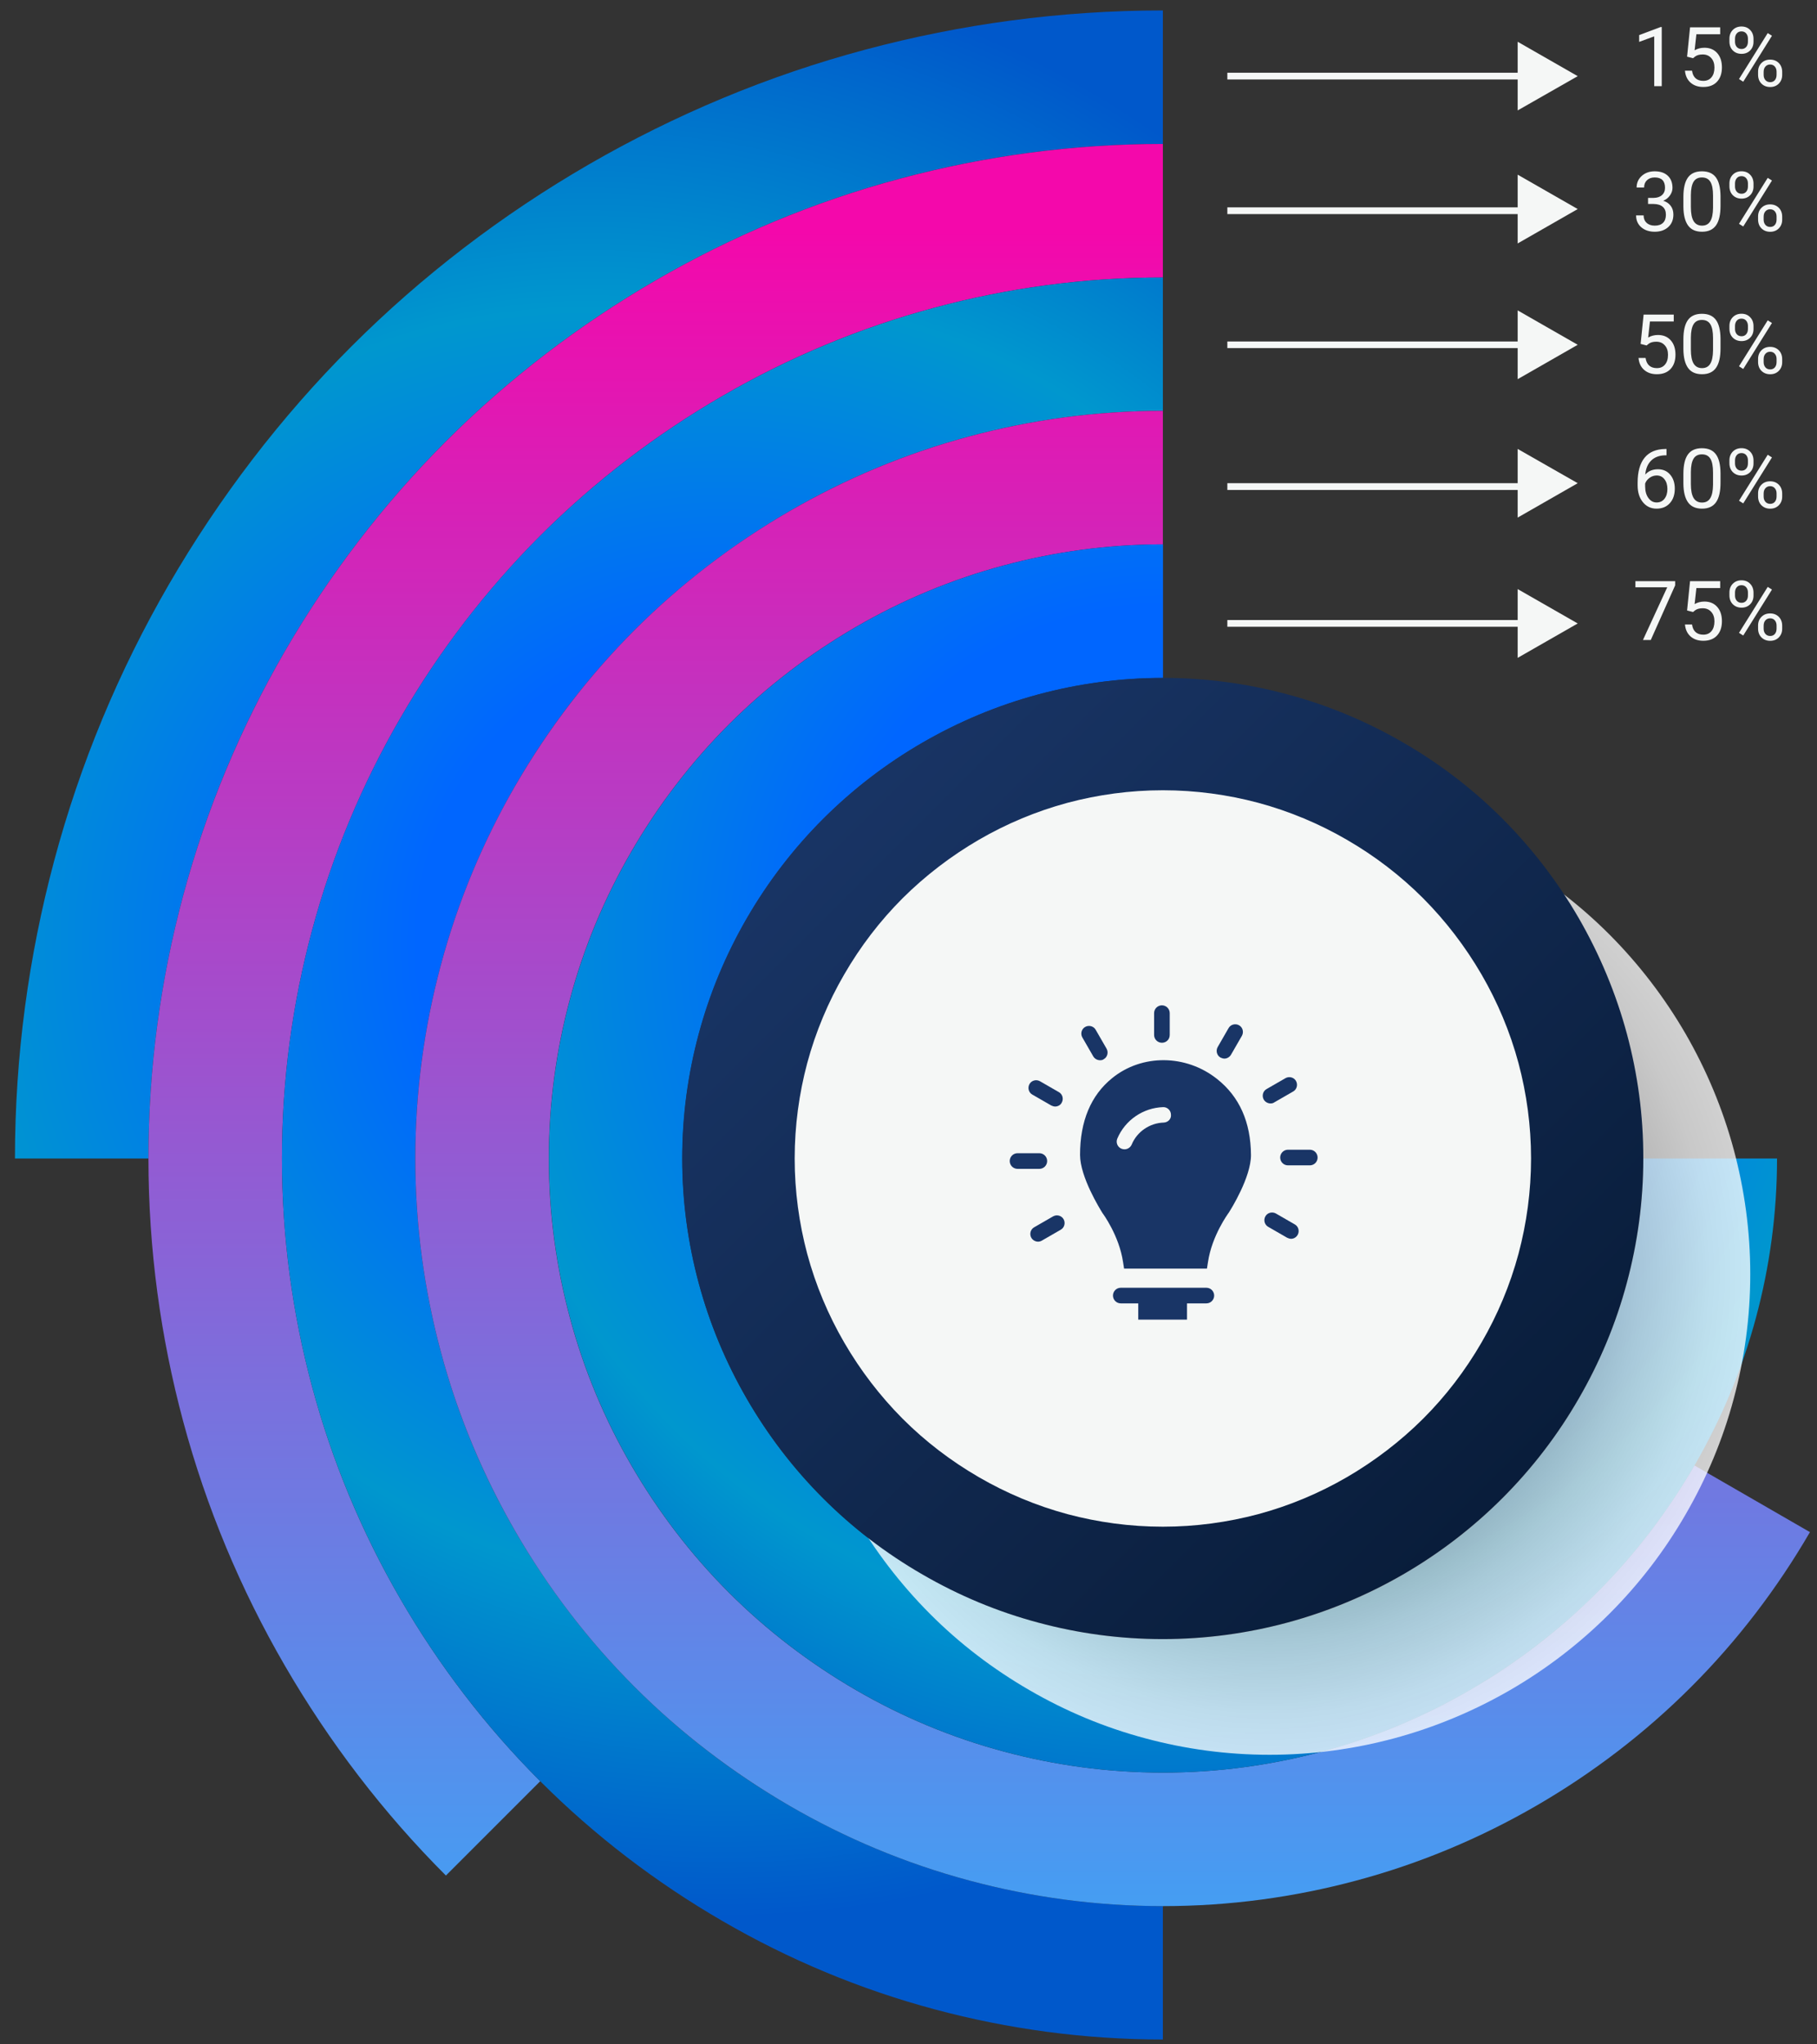 <svg width="120" height="135" viewBox="0 0 120 135" fill="none" xmlns="http://www.w3.org/2000/svg">
<rect x="0" y="0" width="120" height="135" fill="#333333" stroke="none"/>
<path d="M76.799 0.69C70.01 0.69 63.441 1.598 57.179 3.269C50.699 4.997 44.575 7.576 38.898 10.853C33.147 14.178 27.859 18.225 23.195 22.889C18.532 27.553 14.484 32.849 11.151 38.599C7.866 44.269 5.295 50.401 3.567 56.881C1.896 63.142 0.988 69.712 0.988 76.501H9.804C9.804 70.507 10.607 64.7 12.092 59.16C13.624 53.442 15.904 48.024 18.807 43.02C21.752 37.942 25.328 33.271 29.448 29.15C33.569 25.03 38.24 21.453 43.318 18.509C48.33 15.605 53.74 13.326 59.458 11.793C64.99 10.309 70.805 9.506 76.799 9.506V0.69Z" fill="url(#paint0_radial_479_2637)"/>
<path d="M59.458 11.794C53.74 13.326 48.322 15.606 43.318 18.509C38.241 21.453 33.569 25.03 29.449 29.151C25.328 33.271 21.752 37.943 18.807 43.02C15.904 48.032 13.625 53.442 12.092 59.16C10.607 64.692 9.804 70.507 9.804 76.501C9.804 82.495 10.607 88.302 12.092 93.841C13.625 99.56 15.904 104.978 18.807 109.982C21.752 115.059 25.328 119.731 29.449 123.851L35.678 117.622C32.093 114.037 28.994 109.99 26.439 105.578C23.917 101.23 21.938 96.526 20.608 91.554C19.318 86.753 18.621 81.7 18.621 76.501C18.621 71.294 19.318 66.249 20.608 61.447C21.938 56.484 23.917 51.779 26.439 47.424C28.994 43.012 32.101 38.964 35.678 35.38C39.263 31.795 43.31 28.696 47.722 26.141C52.069 23.619 56.774 21.64 61.745 20.31C66.547 19.02 71.6 18.323 76.799 18.323V9.506C70.805 9.506 64.998 10.309 59.458 11.794Z" fill="url(#paint1_linear_479_2637)"/>
<path d="M29.116 63.727C30.243 59.509 31.922 55.527 34.063 51.828C36.229 48.089 38.865 44.65 41.907 41.609C44.948 38.567 48.387 35.939 52.126 33.766C55.816 31.624 59.807 29.945 64.024 28.818C68.104 27.723 72.386 27.131 76.799 27.131V18.323C71.592 18.323 66.547 19.02 61.745 20.31C56.782 21.64 52.077 23.619 47.722 26.142C43.31 28.696 39.262 31.803 35.677 35.38C32.093 38.965 28.994 43.012 26.439 47.424C23.917 51.771 21.938 56.475 20.608 61.447C19.318 66.249 18.621 71.294 18.621 76.501C18.621 81.708 19.318 86.753 20.608 91.554C21.938 96.518 23.917 101.222 26.439 105.578C28.994 109.99 32.101 114.037 35.677 117.622C39.262 121.207 43.31 124.305 47.722 126.86C52.069 129.383 56.773 131.362 61.745 132.692C66.555 133.981 71.6 134.679 76.799 134.679V125.871C72.378 125.871 68.104 125.279 64.024 124.184C59.807 123.056 55.824 121.377 52.126 119.236C48.387 117.071 44.948 114.435 41.907 111.393C38.865 108.352 36.237 104.913 34.063 101.174C31.922 97.483 30.243 93.493 29.116 89.275C28.021 85.195 27.429 80.913 27.429 76.501C27.429 72.081 28.021 67.806 29.116 63.727Z" fill="url(#paint2_radial_479_2637)"/>
<path d="M111.902 96.769C110.118 99.843 107.96 102.666 105.462 105.164C102.964 107.662 100.141 109.828 97.067 111.604C94.034 113.364 90.757 114.743 87.294 115.667C83.944 116.568 80.432 117.054 76.799 117.054C73.173 117.054 69.653 116.568 66.304 115.667C62.84 114.743 59.564 113.364 56.53 111.604C53.456 109.82 50.634 107.662 48.136 105.164C45.638 102.666 43.48 99.843 41.696 96.769C39.936 93.736 38.557 90.459 37.632 86.996C36.732 83.646 36.245 80.126 36.245 76.501C36.245 72.875 36.732 69.355 37.632 66.005C38.557 62.542 39.936 59.266 41.696 56.232C43.48 53.158 45.638 50.336 48.136 47.837C50.634 45.339 53.456 43.182 56.53 41.398C59.564 39.638 62.84 38.259 66.304 37.334C69.653 36.434 73.173 35.947 76.799 35.947V27.131C72.379 27.131 68.104 27.723 64.025 28.818C59.807 29.945 55.825 31.624 52.126 33.765C48.387 35.931 44.948 38.567 41.907 41.608C38.865 44.65 36.237 48.089 34.063 51.828C31.922 55.518 30.243 59.509 29.116 63.726C28.021 67.806 27.429 72.088 27.429 76.501C27.429 80.921 28.021 85.195 29.116 89.275C30.243 93.493 31.922 97.475 34.063 101.174C36.229 104.913 38.865 108.352 41.907 111.393C44.948 114.435 48.387 117.062 52.126 119.236C55.816 121.377 59.807 123.056 64.025 124.184C68.104 125.279 72.387 125.871 76.799 125.871C81.219 125.871 85.493 125.279 89.573 124.184C93.791 123.056 97.773 121.377 101.472 119.236C105.211 117.071 108.65 114.435 111.691 111.393C114.733 108.352 117.361 104.913 119.534 101.174L111.902 96.769Z" fill="url(#paint3_linear_479_2637)"/>
<path d="M108.536 76.501C108.536 79.34 108.155 82.089 107.449 84.717C106.719 87.426 105.641 89.989 104.27 92.365C102.875 94.774 101.18 96.98 99.233 98.935C97.278 100.89 95.072 102.585 92.663 103.98C90.287 105.359 87.724 106.437 85.015 107.159C82.395 107.865 79.646 108.246 76.799 108.246C73.96 108.246 71.211 107.865 68.583 107.159C65.874 106.429 63.311 105.351 60.934 103.98C58.525 102.585 56.319 100.89 54.365 98.943C52.41 96.997 50.715 94.774 49.328 92.374C47.949 89.997 46.87 87.434 46.148 84.725C45.443 82.105 45.062 79.356 45.062 76.509C45.062 73.67 45.443 70.921 46.148 68.293C46.878 65.584 47.957 63.021 49.328 60.644C50.723 58.236 52.418 56.029 54.373 54.075C56.327 52.12 58.533 50.425 60.942 49.038C63.319 47.659 65.882 46.58 68.591 45.859C71.211 45.153 73.96 44.772 76.807 44.772V35.947C73.181 35.947 69.661 36.434 66.312 37.334C62.848 38.259 59.572 39.638 56.538 41.398C53.464 43.182 50.642 45.34 48.144 47.838C45.646 50.336 43.488 53.158 41.704 56.232C39.944 59.266 38.565 62.542 37.64 66.006C36.74 69.355 36.253 72.867 36.253 76.501C36.253 80.126 36.74 83.646 37.64 86.996C38.565 90.459 39.944 93.736 41.704 96.769C43.488 99.843 45.646 102.666 48.144 105.164C50.642 107.662 53.464 109.82 56.538 111.604C59.572 113.364 62.848 114.743 66.312 115.667C69.661 116.568 73.181 117.054 76.807 117.054C80.433 117.054 83.953 116.568 87.302 115.667C90.766 114.743 94.042 113.364 97.076 111.604C100.15 109.82 102.972 107.662 105.47 105.164C107.968 102.666 110.126 99.843 111.91 96.769C113.67 93.736 115.049 90.459 115.974 86.996C116.874 83.646 117.361 80.134 117.361 76.501H108.536Z" fill="url(#paint4_radial_479_2637)"/>
<path opacity="0.77" d="M114.505 75.925C113.776 73.216 112.697 70.653 111.326 68.276C109.931 65.868 108.236 63.661 106.289 61.707C104.335 59.752 102.129 58.057 99.72 56.67C97.343 55.291 94.78 54.212 92.071 53.491C89.451 52.785 86.702 52.404 83.855 52.404C81.016 52.404 78.267 52.785 75.639 53.491C72.93 54.221 70.367 55.299 67.991 56.67C65.582 58.065 63.376 59.76 61.421 61.707C59.466 63.661 57.771 65.868 56.384 68.276C55.005 70.653 53.927 73.216 53.205 75.925C52.499 78.545 52.118 81.294 52.118 84.141C52.118 86.98 52.499 89.729 53.205 92.357C53.935 95.066 55.013 97.629 56.384 100.006C57.779 102.414 59.474 104.621 61.421 106.575C63.367 108.53 65.59 110.225 67.991 111.612C70.367 112.991 72.93 114.07 75.639 114.791C78.259 115.497 81.008 115.878 83.855 115.878C86.694 115.878 89.443 115.497 92.071 114.791C94.78 114.061 97.343 112.983 99.72 111.612C102.129 110.217 104.335 108.522 106.289 106.567C108.244 104.612 109.939 102.406 111.326 99.998C112.705 97.621 113.784 95.058 114.505 92.349C115.211 89.729 115.592 86.98 115.592 84.133C115.592 81.302 115.211 78.553 114.505 75.925Z" fill="url(#paint5_radial_479_2637)"/>
<path d="M107.449 68.285C106.719 65.576 105.64 63.013 104.27 60.636C102.875 58.227 101.18 56.021 99.233 54.067C97.278 52.112 95.072 50.417 92.663 49.03C90.287 47.651 87.724 46.572 85.015 45.85C82.395 45.145 79.646 44.764 76.799 44.764C73.96 44.764 71.21 45.145 68.583 45.85C65.874 46.581 63.311 47.659 60.934 49.03C58.525 50.425 56.319 52.12 54.365 54.067C52.41 56.021 50.715 58.227 49.32 60.636C47.941 63.013 46.862 65.576 46.14 68.285C45.435 70.904 45.053 73.654 45.053 76.501C45.053 79.34 45.435 82.089 46.14 84.717C46.87 87.426 47.949 89.989 49.32 92.365C50.715 94.774 52.41 96.98 54.356 98.935C56.303 100.89 58.517 102.585 60.926 103.972C63.303 105.351 65.865 106.429 68.575 107.151C71.194 107.857 73.944 108.238 76.791 108.238C79.629 108.238 82.379 107.857 85.007 107.151C87.716 106.421 90.279 105.343 92.655 103.972C95.064 102.577 97.27 100.882 99.225 98.927C101.18 96.972 102.875 94.766 104.262 92.357C105.64 89.981 106.719 87.418 107.441 84.709C108.147 82.089 108.528 79.34 108.528 76.493C108.536 73.662 108.155 70.913 107.449 68.285Z" fill="url(#paint6_linear_479_2637)"/>
<path d="M100.287 70.207C99.728 68.13 98.9 66.167 97.846 64.351C96.775 62.51 95.478 60.814 93.985 59.314C92.485 57.813 90.798 56.524 88.949 55.453C87.132 54.399 85.169 53.572 83.093 53.012C81.081 52.477 78.972 52.185 76.799 52.185C74.625 52.185 72.516 52.477 70.505 53.012C68.429 53.572 66.466 54.399 64.649 55.453C62.808 56.524 61.113 57.822 59.612 59.314C58.112 60.814 56.822 62.501 55.752 64.351C54.697 66.167 53.87 68.13 53.31 70.207C52.775 72.218 52.483 74.327 52.483 76.501C52.483 78.674 52.775 80.783 53.31 82.794C53.87 84.871 54.697 86.834 55.752 88.65C56.822 90.492 58.12 92.187 59.612 93.687C61.113 95.188 62.8 96.477 64.649 97.548C66.466 98.602 68.429 99.43 70.505 99.989C72.516 100.524 74.625 100.816 76.799 100.816C78.972 100.816 81.081 100.524 83.093 99.989C85.169 99.43 87.132 98.602 88.949 97.548C90.79 96.477 92.485 95.179 93.985 93.687C95.486 92.187 96.775 90.5 97.846 88.65C98.9 86.834 99.728 84.871 100.287 82.794C100.823 80.783 101.115 78.674 101.115 76.501C101.115 74.327 100.823 72.218 100.287 70.207Z" fill="#F5F7F6"/>
<path d="M100.231 7.292L104.197 5.029L100.231 2.758V4.802H81.057V5.248H100.231V7.292Z" fill="#F5F7F6"/>
<path d="M100.231 13.692H81.057V14.138H100.231V16.076L104.197 13.805L100.231 11.534V13.692Z" fill="#F5F7F6"/>
<path d="M100.231 22.549H81.057V22.987H100.231V25.039L104.197 22.768L100.231 20.497V22.549Z" fill="#F5F7F6"/>
<path d="M100.231 31.908H81.057V32.355H100.231V34.179L104.197 31.908L100.231 29.645V31.908Z" fill="#F5F7F6"/>
<path d="M100.231 40.944H81.057V41.39H100.231V43.442L104.197 41.171L100.231 38.9V40.944Z" fill="#F5F7F6"/>
<path d="M110.632 38.654L109.023 42.261H108.506L110.109 38.782H108.007V38.377H110.632V38.654ZM111.419 40.313L111.616 38.377H113.606V38.833H112.035L111.918 39.892C112.108 39.78 112.324 39.724 112.566 39.724C112.92 39.724 113.201 39.841 113.409 40.076C113.617 40.309 113.721 40.625 113.721 41.023C113.721 41.423 113.612 41.739 113.395 41.97C113.18 42.199 112.879 42.314 112.491 42.314C112.148 42.314 111.868 42.219 111.651 42.029C111.434 41.838 111.31 41.575 111.28 41.239H111.747C111.777 41.461 111.856 41.629 111.984 41.743C112.112 41.855 112.281 41.911 112.491 41.911C112.721 41.911 112.9 41.833 113.03 41.677C113.162 41.52 113.227 41.304 113.227 41.028C113.227 40.769 113.156 40.561 113.014 40.404C112.873 40.246 112.686 40.167 112.451 40.167C112.236 40.167 112.067 40.214 111.944 40.308L111.814 40.415L111.419 40.313ZM114.217 39.124C114.217 38.891 114.291 38.699 114.438 38.548C114.588 38.397 114.779 38.321 115.012 38.321C115.248 38.321 115.44 38.397 115.585 38.55C115.733 38.702 115.807 38.898 115.807 39.14V39.329C115.807 39.564 115.732 39.756 115.583 39.905C115.435 40.053 115.247 40.127 115.017 40.127C114.786 40.127 114.595 40.053 114.444 39.905C114.293 39.756 114.217 39.558 114.217 39.31V39.124ZM114.585 39.329C114.585 39.468 114.624 39.583 114.702 39.673C114.781 39.762 114.886 39.807 115.017 39.807C115.144 39.807 115.245 39.763 115.321 39.676C115.4 39.589 115.439 39.47 115.439 39.319V39.124C115.439 38.985 115.4 38.87 115.324 38.78C115.248 38.689 115.144 38.644 115.012 38.644C114.88 38.644 114.776 38.689 114.7 38.78C114.623 38.87 114.585 38.989 114.585 39.135V39.329ZM116.108 41.309C116.108 41.075 116.182 40.884 116.33 40.735C116.479 40.584 116.67 40.508 116.903 40.508C117.136 40.508 117.327 40.583 117.477 40.732C117.626 40.882 117.701 41.08 117.701 41.327V41.517C117.701 41.749 117.626 41.941 117.477 42.093C117.329 42.242 117.14 42.317 116.908 42.317C116.677 42.317 116.486 42.243 116.335 42.095C116.184 41.946 116.108 41.748 116.108 41.501V41.309ZM116.476 41.517C116.476 41.657 116.515 41.773 116.594 41.863C116.672 41.952 116.777 41.997 116.908 41.997C117.037 41.997 117.139 41.953 117.215 41.866C117.292 41.777 117.33 41.657 117.33 41.506V41.309C117.33 41.168 117.291 41.053 117.213 40.964C117.136 40.875 117.033 40.831 116.903 40.831C116.777 40.831 116.674 40.875 116.594 40.964C116.515 41.051 116.476 41.17 116.476 41.319V41.517ZM115.129 41.967L114.849 41.791L116.746 38.756L117.026 38.932L115.129 41.967Z" fill="#F5F7F6"/>
<path d="M110.061 29.649V30.067H109.97C109.586 30.075 109.28 30.188 109.053 30.409C108.825 30.629 108.694 30.94 108.658 31.34C108.863 31.105 109.142 30.988 109.496 30.988C109.833 30.988 110.103 31.107 110.304 31.345C110.507 31.584 110.608 31.891 110.608 32.268C110.608 32.668 110.499 32.988 110.28 33.228C110.063 33.468 109.771 33.589 109.405 33.589C109.033 33.589 108.732 33.446 108.501 33.162C108.269 32.875 108.154 32.507 108.154 32.057V31.868C108.154 31.153 108.306 30.607 108.61 30.23C108.916 29.851 109.37 29.658 109.973 29.649H110.061ZM109.413 31.398C109.244 31.398 109.088 31.449 108.946 31.551C108.804 31.652 108.705 31.779 108.65 31.932V32.113C108.65 32.434 108.722 32.691 108.866 32.887C109.01 33.083 109.19 33.18 109.405 33.18C109.627 33.18 109.801 33.099 109.928 32.935C110.056 32.771 110.12 32.557 110.12 32.292C110.12 32.025 110.055 31.81 109.925 31.647C109.797 31.481 109.626 31.398 109.413 31.398ZM113.628 31.879C113.628 32.457 113.529 32.886 113.331 33.167C113.134 33.448 112.825 33.589 112.406 33.589C111.991 33.589 111.685 33.452 111.486 33.178C111.286 32.902 111.183 32.491 111.176 31.945V31.287C111.176 30.716 111.275 30.291 111.472 30.014C111.67 29.737 111.979 29.598 112.4 29.598C112.818 29.598 113.126 29.732 113.323 30.001C113.521 30.267 113.622 30.68 113.628 31.238V31.879ZM113.134 31.204C113.134 30.786 113.075 30.482 112.958 30.291C112.841 30.099 112.655 30.003 112.4 30.003C112.148 30.003 111.964 30.099 111.848 30.289C111.733 30.479 111.673 30.772 111.67 31.166V31.956C111.67 32.376 111.73 32.686 111.851 32.887C111.974 33.086 112.159 33.186 112.406 33.186C112.649 33.186 112.83 33.092 112.947 32.903C113.066 32.715 113.129 32.417 113.134 32.012V31.204ZM114.217 30.398C114.217 30.165 114.291 29.973 114.438 29.822C114.588 29.671 114.779 29.595 115.012 29.595C115.248 29.595 115.44 29.672 115.585 29.825C115.733 29.976 115.807 30.172 115.807 30.414V30.604C115.807 30.838 115.732 31.03 115.583 31.18C115.435 31.327 115.247 31.401 115.017 31.401C114.786 31.401 114.595 31.327 114.444 31.18C114.293 31.03 114.217 30.832 114.217 30.585V30.398ZM114.585 30.604C114.585 30.742 114.624 30.857 114.702 30.948C114.781 31.037 114.886 31.081 115.017 31.081C115.144 31.081 115.245 31.038 115.321 30.95C115.4 30.863 115.439 30.744 115.439 30.593V30.398C115.439 30.259 115.4 30.145 115.324 30.054C115.248 29.963 115.144 29.918 115.012 29.918C114.88 29.918 114.776 29.963 114.7 30.054C114.623 30.145 114.585 30.263 114.585 30.409V30.604ZM116.108 32.583C116.108 32.35 116.182 32.159 116.33 32.009C116.479 31.858 116.67 31.783 116.903 31.783C117.136 31.783 117.327 31.857 117.477 32.007C117.626 32.156 117.701 32.354 117.701 32.602V32.791C117.701 33.024 117.626 33.216 117.477 33.367C117.329 33.517 117.14 33.591 116.908 33.591C116.677 33.591 116.486 33.517 116.335 33.37C116.184 33.22 116.108 33.022 116.108 32.775V32.583ZM116.476 32.791C116.476 32.931 116.515 33.047 116.594 33.138C116.672 33.227 116.777 33.271 116.908 33.271C117.037 33.271 117.139 33.227 117.215 33.14C117.292 33.051 117.33 32.931 117.33 32.78V32.583C117.33 32.442 117.291 32.328 117.213 32.239C117.136 32.15 117.033 32.105 116.903 32.105C116.777 32.105 116.674 32.15 116.594 32.239C116.515 32.326 116.476 32.444 116.476 32.593V32.791ZM115.129 33.242L114.849 33.066L116.746 30.03L117.026 30.206L115.129 33.242Z" fill="#F5F7F6"/>
<path d="M108.351 22.711L108.549 20.774H110.539V21.23H108.967L108.85 22.29C109.04 22.177 109.256 22.121 109.498 22.121C109.852 22.121 110.133 22.239 110.341 22.474C110.549 22.706 110.653 23.022 110.653 23.421C110.653 23.821 110.545 24.136 110.328 24.367C110.113 24.597 109.811 24.712 109.424 24.712C109.08 24.712 108.8 24.616 108.583 24.426C108.366 24.236 108.243 23.973 108.213 23.637H108.679C108.71 23.859 108.789 24.027 108.917 24.141C109.045 24.253 109.214 24.309 109.424 24.309C109.653 24.309 109.833 24.23 109.962 24.074C110.094 23.918 110.16 23.701 110.16 23.426C110.16 23.166 110.089 22.958 109.946 22.802C109.806 22.643 109.618 22.564 109.384 22.564C109.168 22.564 108.999 22.611 108.877 22.706L108.746 22.812L108.351 22.711ZM113.628 23.002C113.628 23.58 113.529 24.009 113.331 24.29C113.134 24.571 112.825 24.712 112.406 24.712C111.991 24.712 111.685 24.575 111.486 24.301C111.286 24.025 111.183 23.614 111.176 23.068V22.41C111.176 21.839 111.275 21.415 111.472 21.137C111.67 20.86 111.979 20.721 112.4 20.721C112.818 20.721 113.126 20.855 113.323 21.124C113.521 21.391 113.622 21.803 113.628 22.361V23.002ZM113.134 22.327C113.134 21.909 113.075 21.605 112.958 21.415C112.841 21.223 112.655 21.127 112.4 21.127C112.148 21.127 111.964 21.222 111.848 21.412C111.733 21.602 111.673 21.895 111.67 22.29V23.079C111.67 23.499 111.73 23.809 111.851 24.01C111.974 24.209 112.159 24.309 112.406 24.309C112.649 24.309 112.83 24.215 112.947 24.026C113.066 23.837 113.129 23.541 113.134 23.135V22.327ZM114.217 21.521C114.217 21.288 114.291 21.096 114.438 20.945C114.588 20.794 114.779 20.718 115.012 20.718C115.248 20.718 115.44 20.795 115.585 20.948C115.733 21.099 115.807 21.295 115.807 21.537V21.727C115.807 21.961 115.732 22.154 115.583 22.303C115.435 22.45 115.247 22.524 115.017 22.524C114.786 22.524 114.595 22.45 114.444 22.303C114.293 22.154 114.217 21.955 114.217 21.708V21.521ZM114.585 21.727C114.585 21.865 114.624 21.98 114.702 22.071C114.781 22.16 114.886 22.204 115.017 22.204C115.144 22.204 115.245 22.161 115.321 22.073C115.4 21.986 115.439 21.867 115.439 21.716V21.521C115.439 21.383 115.4 21.268 115.324 21.177C115.248 21.087 115.144 21.041 115.012 21.041C114.88 21.041 114.776 21.087 114.7 21.177C114.623 21.268 114.585 21.386 114.585 21.532V21.727ZM116.108 23.706C116.108 23.473 116.182 23.282 116.33 23.132C116.479 22.981 116.67 22.906 116.903 22.906C117.136 22.906 117.327 22.98 117.477 23.13C117.626 23.279 117.701 23.477 117.701 23.725V23.914C117.701 24.147 117.626 24.339 117.477 24.49C117.329 24.64 117.14 24.714 116.908 24.714C116.677 24.714 116.486 24.64 116.335 24.493C116.184 24.343 116.108 24.145 116.108 23.898V23.706ZM116.476 23.914C116.476 24.055 116.515 24.17 116.594 24.261C116.672 24.35 116.777 24.394 116.908 24.394C117.037 24.394 117.139 24.351 117.215 24.263C117.292 24.174 117.33 24.055 117.33 23.903V23.706C117.33 23.565 117.291 23.451 117.213 23.362C117.136 23.273 117.033 23.228 116.903 23.228C116.777 23.228 116.674 23.273 116.594 23.362C116.515 23.449 116.476 23.567 116.476 23.717V23.914ZM115.129 24.365L114.849 24.189L116.746 21.153L117.026 21.329L115.129 24.365Z" fill="#F5F7F6"/>
<path d="M108.842 13.068H109.213C109.446 13.064 109.629 13.003 109.762 12.883C109.896 12.764 109.962 12.603 109.962 12.401C109.962 11.945 109.736 11.718 109.282 11.718C109.069 11.718 108.898 11.779 108.77 11.902C108.644 12.023 108.581 12.184 108.581 12.385H108.087C108.087 12.077 108.199 11.822 108.423 11.619C108.649 11.415 108.935 11.312 109.282 11.312C109.649 11.312 109.936 11.409 110.144 11.603C110.352 11.797 110.456 12.066 110.456 12.411C110.456 12.58 110.401 12.744 110.291 12.902C110.182 13.06 110.034 13.179 109.845 13.257C110.058 13.325 110.223 13.437 110.339 13.593C110.456 13.749 110.515 13.941 110.515 14.166C110.515 14.515 110.401 14.792 110.173 14.996C109.946 15.201 109.649 15.303 109.285 15.303C108.92 15.303 108.623 15.204 108.394 15.007C108.166 14.809 108.052 14.549 108.052 14.225H108.549C108.549 14.43 108.615 14.593 108.749 14.716C108.882 14.839 109.061 14.9 109.285 14.9C109.523 14.9 109.705 14.838 109.832 14.713C109.958 14.589 110.021 14.41 110.021 14.177C110.021 13.951 109.952 13.778 109.813 13.657C109.674 13.536 109.474 13.474 109.213 13.47H108.842V13.068ZM113.628 13.593C113.628 14.171 113.529 14.6 113.331 14.881C113.134 15.162 112.825 15.303 112.406 15.303C111.991 15.303 111.685 15.166 111.486 14.892C111.286 14.616 111.183 14.206 111.176 13.66V13.001C111.176 12.43 111.275 12.006 111.472 11.729C111.67 11.451 111.979 11.312 112.4 11.312C112.818 11.312 113.126 11.447 113.323 11.715C113.521 11.982 113.622 12.394 113.628 12.953V13.593ZM113.134 12.918C113.134 12.5 113.075 12.196 112.958 12.006C112.841 11.814 112.655 11.718 112.4 11.718C112.148 11.718 111.964 11.813 111.848 12.003C111.733 12.194 111.673 12.486 111.67 12.881V13.67C111.67 14.09 111.73 14.4 111.851 14.601C111.974 14.8 112.159 14.9 112.406 14.9C112.649 14.9 112.83 14.806 112.947 14.617C113.066 14.429 113.129 14.132 113.134 13.726V12.918ZM114.217 12.113C114.217 11.88 114.291 11.688 114.438 11.536C114.588 11.385 114.779 11.31 115.012 11.31C115.248 11.31 115.44 11.386 115.585 11.539C115.733 11.69 115.807 11.887 115.807 12.129V12.318C115.807 12.553 115.732 12.745 115.583 12.894C115.435 13.042 115.247 13.116 115.017 13.116C114.786 13.116 114.595 13.042 114.444 12.894C114.293 12.745 114.217 12.546 114.217 12.299V12.113ZM114.585 12.318C114.585 12.457 114.624 12.571 114.702 12.662C114.781 12.751 114.886 12.795 115.017 12.795C115.144 12.795 115.245 12.752 115.321 12.665C115.4 12.578 115.439 12.459 115.439 12.307V12.113C115.439 11.974 115.4 11.859 115.324 11.768C115.248 11.678 115.144 11.632 115.012 11.632C114.88 11.632 114.776 11.678 114.7 11.768C114.623 11.859 114.585 11.977 114.585 12.123V12.318ZM116.108 14.297C116.108 14.064 116.182 13.873 116.33 13.724C116.479 13.573 116.67 13.497 116.903 13.497C117.136 13.497 117.327 13.572 117.477 13.721C117.626 13.87 117.701 14.069 117.701 14.316V14.505C117.701 14.738 117.626 14.93 117.477 15.082C117.329 15.231 117.14 15.306 116.908 15.306C116.677 15.306 116.486 15.232 116.335 15.084C116.184 14.935 116.108 14.736 116.108 14.489V14.297ZM116.476 14.505C116.476 14.646 116.515 14.761 116.594 14.852C116.672 14.941 116.777 14.985 116.908 14.985C117.037 14.985 117.139 14.942 117.215 14.855C117.292 14.766 117.33 14.646 117.33 14.495V14.297C117.33 14.157 117.291 14.042 117.213 13.953C117.136 13.864 117.033 13.82 116.903 13.82C116.777 13.82 116.674 13.864 116.594 13.953C116.515 14.04 116.476 14.159 116.476 14.308V14.505ZM115.129 14.956L114.849 14.78L116.746 11.745L117.026 11.921L115.129 14.956Z" fill="#F5F7F6"/>
<path d="M109.746 5.69H109.25V2.401L108.255 2.766V2.318L109.669 1.787H109.746V5.69ZM111.419 3.743L111.616 1.806H113.606V2.262H112.035L111.918 3.321C112.108 3.209 112.324 3.153 112.566 3.153C112.92 3.153 113.201 3.271 113.409 3.505C113.617 3.738 113.721 4.054 113.721 4.452C113.721 4.852 113.612 5.168 113.395 5.399C113.18 5.629 112.879 5.743 112.491 5.743C112.148 5.743 111.868 5.648 111.651 5.458C111.434 5.268 111.31 5.004 111.28 4.668H111.747C111.777 4.891 111.856 5.059 111.984 5.172C112.112 5.284 112.281 5.34 112.491 5.34C112.721 5.34 112.9 5.262 113.03 5.106C113.162 4.949 113.227 4.733 113.227 4.458C113.227 4.198 113.156 3.99 113.014 3.833C112.873 3.675 112.686 3.596 112.451 3.596C112.236 3.596 112.067 3.643 111.944 3.737L111.814 3.844L111.419 3.743ZM114.217 2.553C114.217 2.32 114.291 2.128 114.438 1.977C114.588 1.826 114.779 1.75 115.012 1.75C115.248 1.75 115.44 1.827 115.585 1.98C115.733 2.131 115.807 2.327 115.807 2.569V2.758C115.807 2.993 115.732 3.185 115.583 3.335C115.435 3.482 115.247 3.556 115.017 3.556C114.786 3.556 114.595 3.482 114.444 3.335C114.293 3.185 114.217 2.987 114.217 2.74V2.553ZM114.585 2.758C114.585 2.897 114.624 3.012 114.702 3.103C114.781 3.191 114.886 3.236 115.017 3.236C115.144 3.236 115.245 3.192 115.321 3.105C115.4 3.018 115.439 2.899 115.439 2.748V2.553C115.439 2.414 115.4 2.3 115.324 2.209C115.248 2.118 115.144 2.073 115.012 2.073C114.88 2.073 114.776 2.118 114.7 2.209C114.623 2.3 114.585 2.418 114.585 2.564V2.758ZM116.108 4.738C116.108 4.505 116.182 4.314 116.33 4.164C116.479 4.013 116.67 3.937 116.903 3.937C117.136 3.937 117.327 4.012 117.477 4.161C117.626 4.311 117.701 4.509 117.701 4.756V4.946C117.701 5.179 117.626 5.371 117.477 5.522C117.329 5.671 117.14 5.746 116.908 5.746C116.677 5.746 116.486 5.672 116.335 5.525C116.184 5.375 116.108 5.177 116.108 4.93V4.738ZM116.476 4.946C116.476 5.086 116.515 5.202 116.594 5.292C116.672 5.381 116.777 5.426 116.908 5.426C117.037 5.426 117.139 5.382 117.215 5.295C117.292 5.206 117.33 5.086 117.33 4.935V4.738C117.33 4.597 117.291 4.482 117.213 4.394C117.136 4.305 117.033 4.26 116.903 4.26C116.777 4.26 116.674 4.305 116.594 4.394C116.515 4.481 116.476 4.599 116.476 4.748V4.946ZM115.129 5.397L114.849 5.22L116.746 2.185L117.026 2.361L115.129 5.397Z" fill="#F5F7F6"/>
<path d="M80.377 71.249C78.326 69.619 75.419 69.592 73.449 71.195C72.037 72.336 71.33 74.048 71.33 76.262C71.33 77.729 72.648 79.834 72.811 80.106C72.825 80.119 73.911 81.586 74.169 83.339L74.237 83.773H79.711L79.779 83.339C80.037 81.586 81.124 80.119 81.151 80.079C81.3 79.848 82.618 77.742 82.618 76.275C82.605 74.102 81.857 72.418 80.377 71.249ZM76.859 74.129C75.935 74.156 75.093 74.727 74.74 75.582C74.658 75.773 74.468 75.895 74.264 75.895C74.196 75.895 74.129 75.881 74.061 75.854C73.802 75.746 73.68 75.447 73.789 75.189C74.305 73.966 75.5 73.151 76.818 73.11C77.09 73.097 77.334 73.328 77.334 73.613C77.361 73.885 77.144 74.115 76.859 74.129Z" fill="#193566"/>
<path d="M79.671 86.069H74.02C73.735 86.069 73.504 85.838 73.504 85.553C73.504 85.267 73.735 85.037 74.02 85.037H79.671C79.956 85.037 80.187 85.267 80.187 85.553C80.187 85.838 79.956 86.069 79.671 86.069Z" fill="#193566"/>
<path d="M78.394 85.797H75.174V87.142H78.394V85.797Z" fill="#193566"/>
<path d="M76.736 68.859C76.451 68.859 76.22 68.628 76.22 68.343V66.903C76.22 66.618 76.451 66.387 76.736 66.387C77.022 66.387 77.252 66.618 77.252 66.903V68.343C77.252 68.642 77.022 68.859 76.736 68.859Z" fill="#193566"/>
<path d="M72.648 70.013C72.471 70.013 72.295 69.918 72.2 69.755L71.48 68.506C71.344 68.261 71.425 67.949 71.67 67.813C71.914 67.677 72.227 67.759 72.363 68.003L73.083 69.253C73.218 69.497 73.137 69.81 72.892 69.946C72.825 70 72.743 70.013 72.648 70.013Z" fill="#193566"/>
<path d="M69.687 73.07C69.605 73.07 69.51 73.043 69.429 73.002L68.179 72.282C67.934 72.146 67.853 71.834 67.989 71.589C68.125 71.345 68.437 71.263 68.681 71.399L69.931 72.119C70.176 72.255 70.257 72.567 70.121 72.812C70.04 72.975 69.863 73.07 69.687 73.07Z" fill="#193566"/>
<path d="M68.641 77.186H67.201C66.916 77.186 66.685 76.955 66.685 76.669C66.685 76.384 66.916 76.153 67.201 76.153H68.641C68.926 76.153 69.157 76.384 69.157 76.669C69.157 76.955 68.926 77.186 68.641 77.186Z" fill="#193566"/>
<path d="M68.559 81.994C68.383 81.994 68.206 81.899 68.111 81.736C67.975 81.491 68.057 81.179 68.301 81.043L69.551 80.323C69.795 80.187 70.108 80.269 70.244 80.513C70.379 80.758 70.298 81.07 70.053 81.206L68.804 81.926C68.736 81.967 68.641 81.994 68.559 81.994Z" fill="#193566"/>
<path d="M85.267 81.804C85.185 81.804 85.09 81.776 85.009 81.736L83.759 81.016C83.514 80.88 83.433 80.567 83.569 80.323C83.705 80.079 84.017 79.997 84.262 80.133L85.511 80.853C85.756 80.989 85.837 81.301 85.701 81.546C85.606 81.709 85.443 81.804 85.267 81.804Z" fill="#193566"/>
<path d="M86.503 76.955H85.063C84.778 76.955 84.547 76.724 84.547 76.439C84.547 76.153 84.778 75.922 85.063 75.922H86.503C86.788 75.922 87.019 76.153 87.019 76.439C87.019 76.724 86.788 76.955 86.503 76.955Z" fill="#193566"/>
<path d="M83.909 72.866C83.732 72.866 83.555 72.771 83.46 72.608C83.324 72.364 83.406 72.051 83.65 71.915L84.9 71.195C85.144 71.059 85.457 71.141 85.593 71.385C85.729 71.63 85.647 71.942 85.403 72.078L84.153 72.798C84.085 72.853 83.99 72.866 83.909 72.866Z" fill="#193566"/>
<path d="M80.866 69.905C80.784 69.905 80.689 69.877 80.608 69.837C80.363 69.701 80.282 69.388 80.418 69.144L81.137 67.894C81.273 67.65 81.586 67.568 81.83 67.704C82.075 67.84 82.156 68.152 82.02 68.397L81.3 69.647C81.205 69.809 81.029 69.905 80.866 69.905Z" fill="#193566"/>
<defs>
<radialGradient id="paint0_radial_479_2637" cx="0" cy="0" r="1" gradientUnits="userSpaceOnUse" gradientTransform="translate(38.894 62.324) rotate(-90) scale(65.232)">
<stop stop-color="#0066FF"/>
<stop offset="0.276" stop-color="#0066FF"/>
<stop offset="0.641" stop-color="#0097CE"/>
<stop offset="1" stop-color="#0058CB"/>
</radialGradient>
<linearGradient id="paint1_linear_479_2637" x1="43.301" y1="144.745" x2="43.301" y2="13.838" gradientUnits="userSpaceOnUse">
<stop stop-color="#27B7FF"/>
<stop offset="0.99" stop-color="#F408AB"/>
</linearGradient>
<radialGradient id="paint2_radial_479_2637" cx="0" cy="0" r="1" gradientUnits="userSpaceOnUse" gradientTransform="translate(47.709 62.324) rotate(-90) scale(65.232)">
<stop stop-color="#0066FF"/>
<stop offset="0.307" stop-color="#0066FF"/>
<stop offset="0.651" stop-color="#0097CE"/>
<stop offset="0.982" stop-color="#0058CB"/>
</radialGradient>
<linearGradient id="paint3_linear_479_2637" x1="73.482" y1="144.745" x2="73.482" y2="13.838" gradientUnits="userSpaceOnUse">
<stop stop-color="#27B7FF"/>
<stop offset="0.99" stop-color="#F408AB"/>
</linearGradient>
<radialGradient id="paint4_radial_479_2637" cx="0" cy="0" r="1" gradientUnits="userSpaceOnUse" gradientTransform="translate(76.8 62.324) rotate(-90) scale(65.231)">
<stop stop-color="#0066FF"/>
<stop offset="0.339" stop-color="#0066FF"/>
<stop offset="0.693" stop-color="#0097CE"/>
<stop offset="0.982" stop-color="#0058CB"/>
</radialGradient>
<radialGradient id="paint5_radial_479_2637" cx="0" cy="0" r="1" gradientUnits="userSpaceOnUse" gradientTransform="translate(83.852 84.141) scale(31.737 31.737)">
<stop offset="0"/>
<stop offset="0.089" stop-color="#1D1D1D"/>
<stop offset="0.346" stop-color="#6C6C6C"/>
<stop offset="0.575" stop-color="#ABABAB"/>
<stop offset="0.767" stop-color="#D9D9D9"/>
<stop offset="0.914" stop-color="#F5F5F5"/>
<stop offset="1" stop-color="white"/>
</radialGradient>
<linearGradient id="paint6_linear_479_2637" x1="105.008" y1="104.71" x2="52.875" y2="52.577" gradientUnits="userSpaceOnUse">
<stop stop-color="#071A35"/>
<stop offset="1" stop-color="#193566"/>
</linearGradient>
</defs>
</svg>
